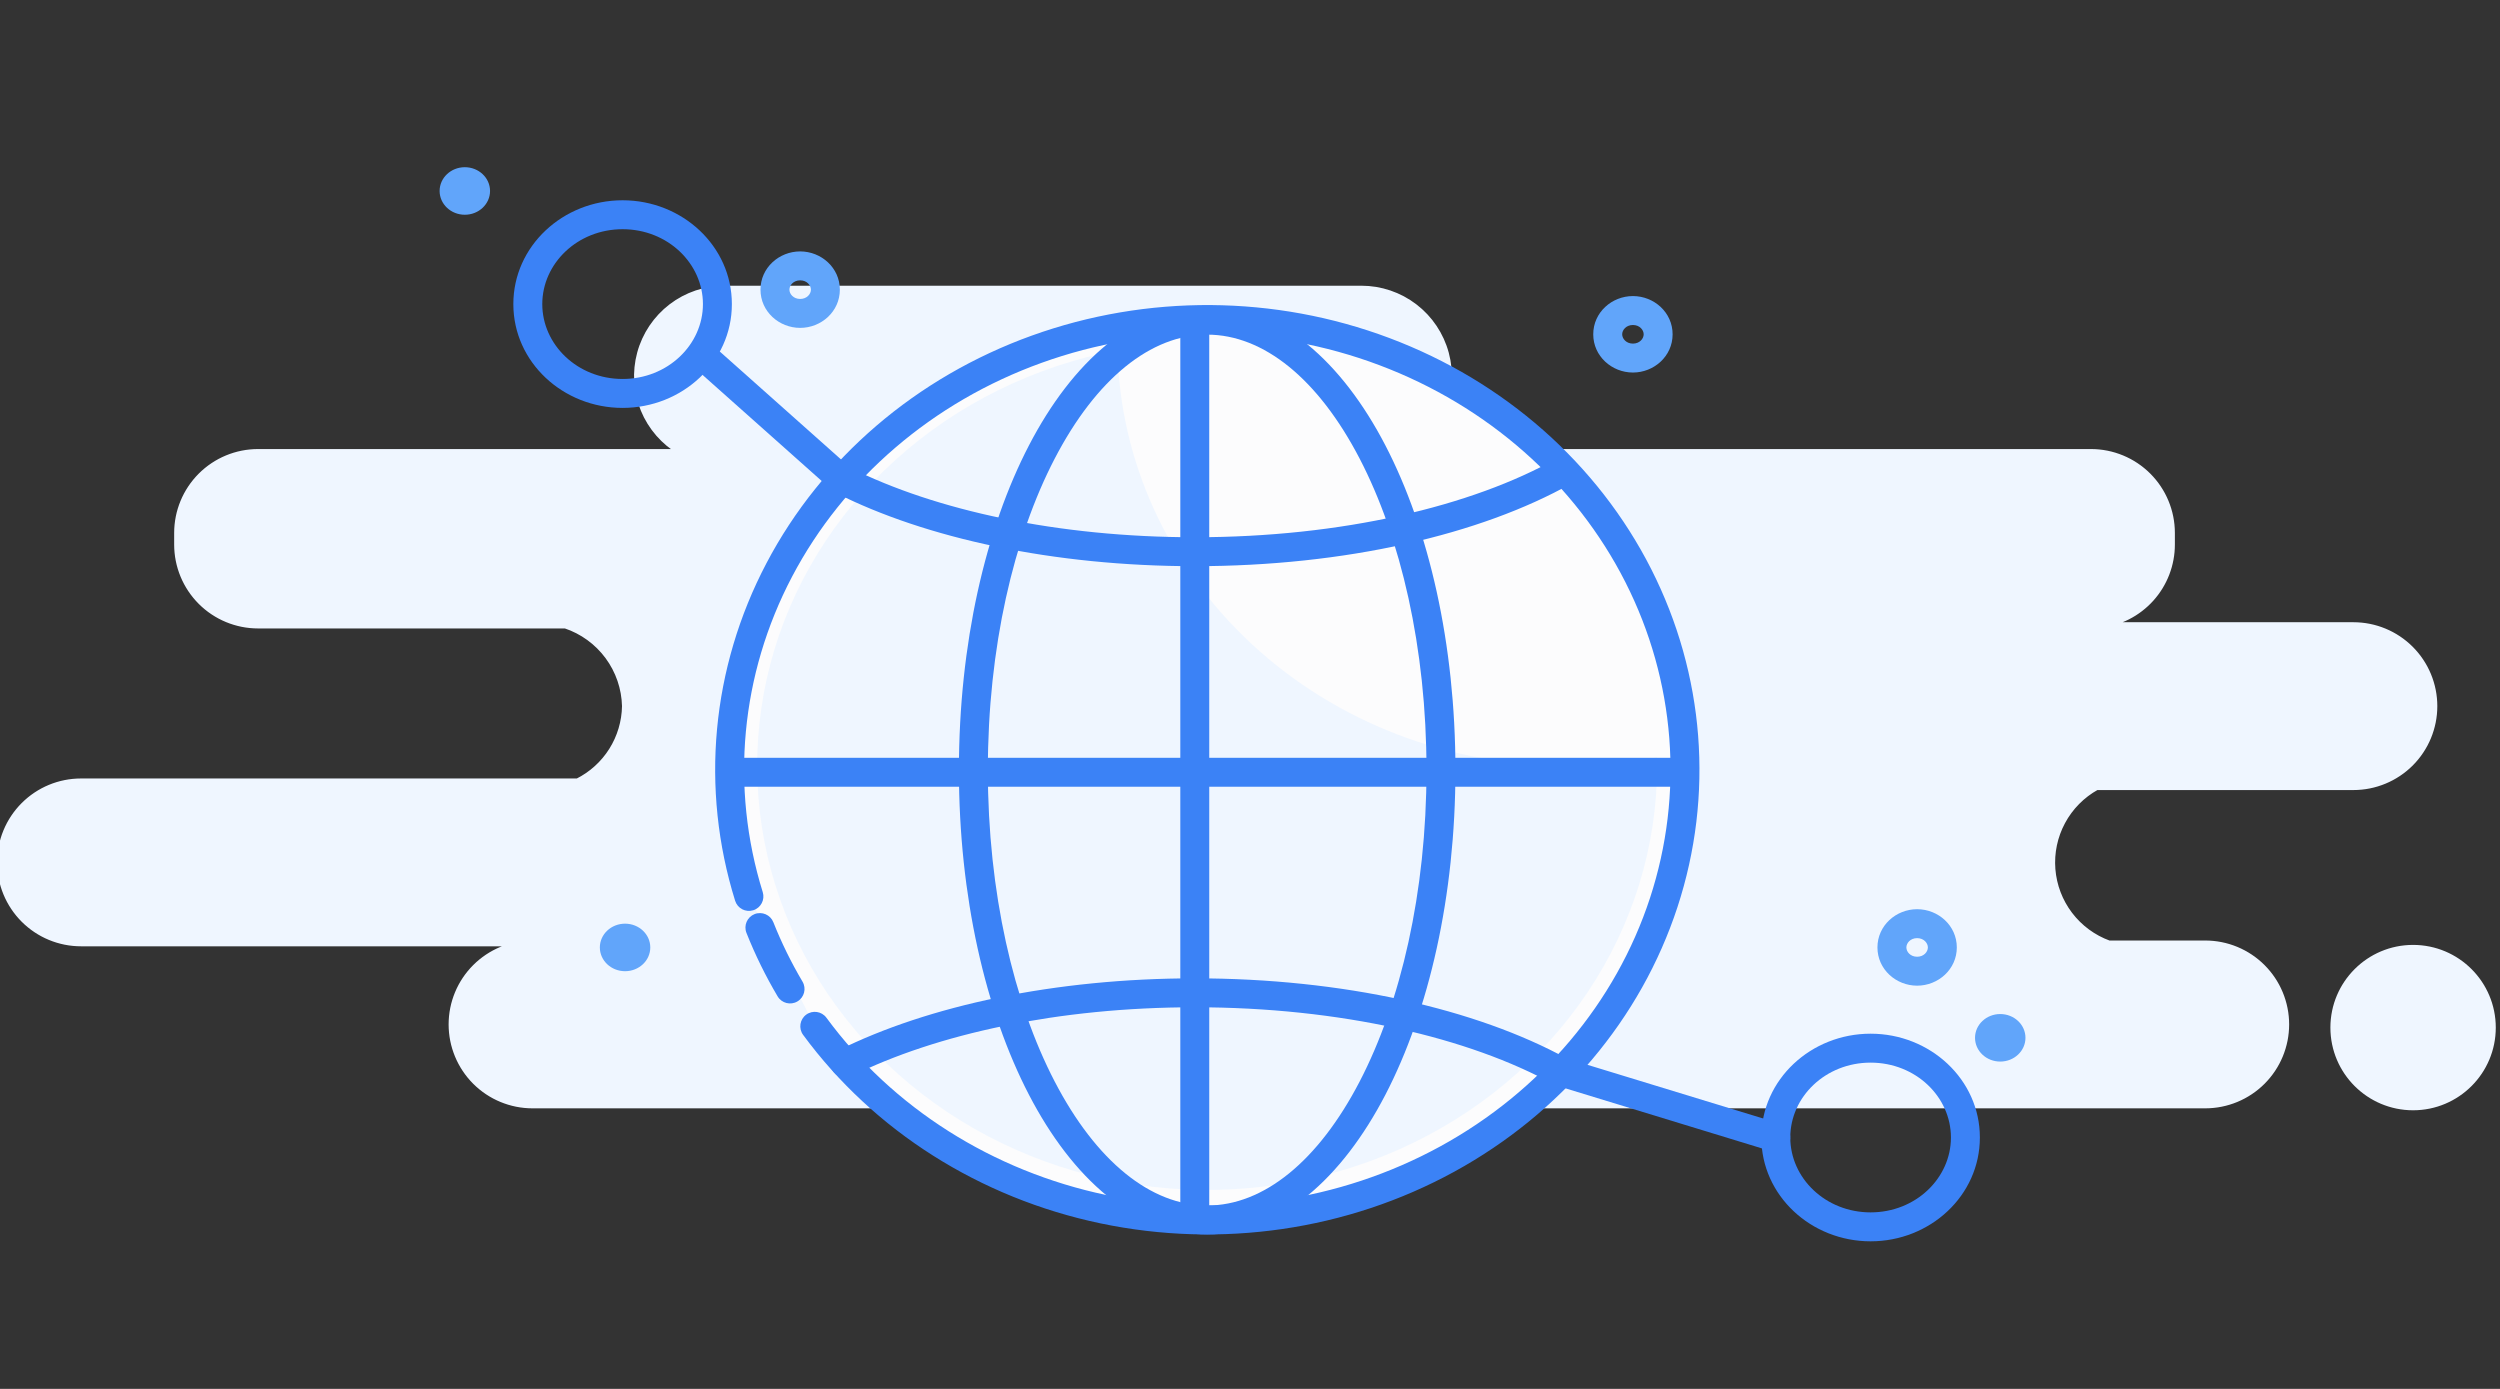 <svg width="432" height="240" viewBox="0 0 432 240" fill="none" xmlns="http://www.w3.org/2000/svg">
<rect x="0" y="0" width="432" height="240" fill="#333333" stroke="none"/>
<g clip-path="url(#clip0_87_28211)">
    <path d="M381.064 163.021H364.419C361.736 162.045 359.39 160.318 357.661 158.046C355.933 155.774 354.894 153.052 354.67 150.206C354.446 147.359 355.045 144.508 356.397 141.993C357.748 139.478 359.795 137.405 362.292 136.021H406.668C410.381 136.021 413.942 134.546 416.568 131.921C419.193 129.295 420.668 125.734 420.668 122.021C420.668 118.308 419.193 114.747 416.568 112.122C413.942 109.496 410.381 108.021 406.668 108.021H362.765C366.209 107.663 369.398 106.042 371.717 103.47C374.036 100.898 375.319 97.558 375.319 94.096V92.096C375.319 88.383 373.844 84.822 371.219 82.196C368.593 79.571 365.032 78.096 361.319 78.096H242.86C245.737 76.421 247.982 73.845 249.247 70.766C250.512 67.686 250.727 64.276 249.859 61.063C248.99 57.849 247.087 55.011 244.443 52.988C241.8 50.965 238.563 49.87 235.234 49.872H125.213C121.884 49.87 118.647 50.965 116.003 52.988C113.36 55.011 111.456 57.849 110.588 61.063C109.72 64.276 109.935 67.686 111.2 70.766C112.465 73.845 114.71 76.421 117.587 78.096H44.596C40.883 78.096 37.322 79.571 34.696 82.196C32.071 84.822 30.596 88.383 30.596 92.096V94.096C30.596 97.809 32.071 101.37 34.696 103.995C37.322 106.621 40.883 108.096 44.596 108.096H97.703C100.641 109.078 103.204 110.942 105.044 113.434C106.883 115.926 107.91 118.925 107.983 122.021C107.937 124.729 107.151 127.372 105.709 129.664C104.266 131.956 102.223 133.809 99.802 135.021H14C10.287 135.021 6.726 136.496 4.101 139.122C1.475 141.747 0 145.308 0 149.021C0 152.734 1.475 156.295 4.101 158.921C6.726 161.546 10.287 163.021 14 163.021H92.021C88.308 163.021 84.747 164.496 82.122 167.122C79.496 169.747 78.021 173.308 78.021 177.021C78.021 180.734 79.496 184.295 82.122 186.921C84.747 189.546 88.308 191.021 92.021 191.021H381.064C384.777 191.021 388.338 189.546 390.963 186.921C393.589 184.295 395.064 180.734 395.064 177.021C395.064 173.308 393.589 169.747 390.963 167.122C388.338 164.496 384.777 163.021 381.064 163.021Z" fill="#EFF6FF" stroke="#EFF6FF" stroke-linejoin="round"/>
    <path d="M416.982 191.356C424.597 191.356 430.77 185.183 430.77 177.568C430.77 169.953 424.597 163.78 416.982 163.78C409.367 163.78 403.193 169.953 403.193 177.568C403.193 185.183 409.367 191.356 416.982 191.356Z" fill="#EFF6FF" stroke="#EFF6FF" stroke-linejoin="round"/>
    <path d="M129.416 154.906C123.578 136.142 125.45 115.994 134.661 98.473C143.871 80.952 159.744 67.342 179.119 60.353C198.495 53.364 219.952 53.508 239.22 60.756C258.488 68.005 274.154 81.826 283.099 99.469C292.044 117.112 293.612 137.283 287.491 155.966C281.371 174.65 268.01 190.476 250.069 200.294C232.128 210.112 210.922 213.203 190.672 208.951C170.423 204.698 152.615 193.415 140.793 177.346" fill="#FCFCFD"/>
    <path fill-rule="evenodd" clip-rule="evenodd" d="M238.34 63.096C219.629 56.057 198.784 55.917 179.968 62.705C161.153 69.492 145.781 82.692 136.874 99.636C127.969 116.575 126.164 136.038 131.803 154.163C132.213 155.481 131.477 156.883 130.158 157.293C128.84 157.703 127.439 156.967 127.029 155.648C120.992 136.246 122.931 115.413 132.448 97.31C141.962 79.212 158.335 65.193 178.271 58.001C198.206 50.811 220.276 50.959 240.101 58.416C259.928 65.875 276.089 80.113 285.329 98.338C294.572 116.569 296.196 137.426 289.867 156.744C283.54 176.058 269.743 192.377 251.269 202.487C232.798 212.595 210.984 215.77 190.159 211.397C169.332 207.024 150.98 195.411 138.779 178.828C137.961 177.716 138.199 176.151 139.311 175.332C140.423 174.514 141.988 174.752 142.807 175.865C154.25 191.418 171.514 202.373 191.186 206.504C210.86 210.635 231.457 207.629 248.869 198.101C266.277 188.574 279.201 173.241 285.116 155.188C291.028 137.139 289.516 117.655 280.869 100.599C272.219 83.539 257.049 70.134 238.34 63.096Z" fill="#3B82F6"/>
    <path d="M136.522 170.896C134.504 167.487 132.762 163.939 131.312 160.282L136.522 170.896Z" fill="#FCFCFD"/>
    <path fill-rule="evenodd" clip-rule="evenodd" d="M130.39 157.958C131.673 157.449 133.126 158.077 133.635 159.361C135.037 162.895 136.721 166.325 138.673 169.622C139.377 170.81 138.984 172.344 137.796 173.047C136.608 173.751 135.075 173.358 134.371 172.17C132.286 168.649 130.487 164.983 128.988 161.204C128.479 159.92 129.106 158.467 130.39 157.958Z" fill="#3B82F6"/>
    <path d="M270.815 132.339C250.466 132.337 230.929 124.814 216.399 111.386C201.87 97.957 193.507 79.694 193.105 60.518C178.686 63.281 165.394 69.844 154.774 79.444C144.154 89.044 136.643 101.287 133.112 114.751C129.582 128.215 130.177 142.346 134.829 155.504C139.481 168.662 147.999 180.305 159.393 189.081C170.787 197.857 184.589 203.406 199.196 205.083C213.802 206.759 228.614 204.495 241.909 198.553C255.205 192.61 266.438 183.234 274.305 171.513C282.171 159.792 286.348 146.208 286.349 132.339C286.349 131.85 286.32 131.367 286.31 130.88C281.209 131.852 276.018 132.341 270.815 132.339Z" fill="#EFF6FF"/>
    <path fill-rule="evenodd" clip-rule="evenodd" d="M182.252 79.249C175.161 92.894 170.701 111.918 170.701 133.069C170.701 154.22 175.161 173.244 182.252 186.889C189.406 200.658 198.85 208.312 208.599 208.312C218.348 208.312 227.792 200.658 234.947 186.889C242.038 173.244 246.498 154.22 246.498 133.069C246.498 111.918 242.038 92.894 234.947 79.249C227.792 65.48 218.348 57.825 208.599 57.825C198.85 57.825 189.406 65.48 182.252 79.249ZM177.815 76.943C185.281 62.574 196.037 52.825 208.599 52.825C221.162 52.825 231.917 62.574 239.384 76.943C246.915 91.436 251.498 111.283 251.498 133.069C251.498 154.855 246.915 174.702 239.384 189.195C231.917 203.564 221.162 213.312 208.599 213.312C196.037 213.312 185.281 203.564 177.815 189.195C170.284 174.702 165.701 154.855 165.701 133.069C165.701 111.283 170.284 91.436 177.815 76.943Z" fill="#3B82F6"/>
    <path fill-rule="evenodd" clip-rule="evenodd" d="M206.458 174.057C182.873 174.057 161.773 178.688 147.137 185.958C145.9 186.572 144.4 186.068 143.786 184.831C143.171 183.595 143.676 182.094 144.912 181.48C160.4 173.787 182.303 169.057 206.458 169.057C232.057 169.057 255.146 174.37 270.742 182.908L307.591 194.17C308.912 194.574 309.655 195.971 309.252 197.292C308.848 198.612 307.45 199.355 306.13 198.952L269.034 187.614C268.868 187.563 268.708 187.496 268.556 187.412C253.894 179.317 231.597 174.057 206.458 174.057Z" fill="#3B82F6"/>
    <path fill-rule="evenodd" clip-rule="evenodd" d="M120.042 60.231C120.96 59.2 122.54 59.108 123.572 60.026L146.971 80.853C161.612 88.17 182.782 92.837 206.459 92.837C231.862 92.837 254.36 87.466 269.011 79.229C270.215 78.553 271.739 78.98 272.416 80.183C273.092 81.387 272.665 82.911 271.461 83.588C255.858 92.359 232.451 97.837 206.459 97.837C182.053 97.837 159.943 93.008 144.428 85.17C144.234 85.073 144.054 84.95 143.893 84.806L120.248 63.761C119.216 62.843 119.124 61.263 120.042 60.231Z" fill="#3B82F6"/>
    <path fill-rule="evenodd" clip-rule="evenodd" d="M208.958 55.325L208.958 210.812H203.958L203.958 55.325H208.958Z" fill="#3B82F6"/>
    <path fill-rule="evenodd" clip-rule="evenodd" d="M126.117 130.947H291.084V135.947H126.117V130.947Z" fill="#3B82F6"/>
    <path fill-rule="evenodd" clip-rule="evenodd" d="M323.241 183.622C315.434 183.622 309.361 189.552 309.361 196.561C309.361 203.57 315.434 209.5 323.241 209.5C331.049 209.5 337.122 203.57 337.122 196.561C337.122 189.552 331.049 183.622 323.241 183.622ZM304.361 196.561C304.361 186.516 312.955 178.622 323.241 178.622C333.527 178.622 342.122 186.516 342.122 196.561C342.122 206.606 333.527 214.5 323.241 214.5C312.955 214.5 304.361 206.606 304.361 196.561Z" fill="#3B82F6"/>
    <path fill-rule="evenodd" clip-rule="evenodd" d="M107.586 39.607C99.779 39.607 93.706 45.538 93.706 52.547C93.706 59.556 99.779 65.486 107.586 65.486C115.394 65.486 121.467 59.556 121.467 52.547C121.467 45.538 115.394 39.607 107.586 39.607ZM88.706 52.547C88.706 42.502 97.3 34.607 107.586 34.607C117.872 34.607 126.467 42.502 126.467 52.547C126.467 62.592 117.872 70.486 107.586 70.486C97.3 70.486 88.706 62.592 88.706 52.547Z" fill="#3B82F6"/>
    <path d="M80.322 37.108C82.729 37.108 84.68 35.269 84.68 33C84.68 30.732 82.729 28.893 80.322 28.893C77.916 28.893 75.965 30.732 75.965 33C75.965 35.269 77.916 37.108 80.322 37.108Z" fill="#61A5FA"/>
    <path d="M345.643 183.44C348.049 183.44 350 181.601 350 179.333C350 177.065 348.049 175.226 345.643 175.226C343.236 175.226 341.285 177.065 341.285 179.333C341.285 181.601 343.236 183.44 345.643 183.44Z" fill="#61A5FA"/>
    <path d="M108.012 167.824C110.418 167.824 112.369 165.985 112.369 163.717C112.369 161.449 110.418 159.61 108.012 159.61C105.605 159.61 103.654 161.449 103.654 163.717C103.654 165.985 105.605 167.824 108.012 167.824Z" fill="#61A5FA"/>
    <path fill-rule="evenodd" clip-rule="evenodd" d="M331.279 162.11C330.112 162.11 329.422 162.967 329.422 163.717C329.422 164.467 330.112 165.324 331.279 165.324C332.447 165.324 333.137 164.467 333.137 163.717C333.137 162.967 332.447 162.11 331.279 162.11ZM324.422 163.717C324.422 159.931 327.634 157.11 331.279 157.11C334.925 157.11 338.137 159.931 338.137 163.717C338.137 167.503 334.925 170.324 331.279 170.324C327.634 170.324 324.422 167.503 324.422 163.717Z" fill="#61A5FA"/>
    <path fill-rule="evenodd" clip-rule="evenodd" d="M282.17 56.161C281.003 56.161 280.313 57.017 280.313 57.768C280.313 58.518 281.003 59.375 282.17 59.375C283.337 59.375 284.027 58.518 284.027 57.768C284.027 57.017 283.337 56.161 282.17 56.161ZM275.312 57.768C275.312 53.981 278.524 51.161 282.17 51.161C285.816 51.161 289.027 53.981 289.027 57.768C289.027 61.554 285.816 64.375 282.17 64.375C278.524 64.375 275.312 61.554 275.312 57.768Z" fill="#61A5FA"/>
    <path fill-rule="evenodd" clip-rule="evenodd" d="M138.269 48.444C137.102 48.444 136.412 49.301 136.412 50.051C136.412 50.801 137.102 51.658 138.269 51.658C139.436 51.658 140.127 50.801 140.127 50.051C140.127 49.301 139.436 48.444 138.269 48.444ZM131.412 50.051C131.412 46.265 134.623 43.444 138.269 43.444C141.915 43.444 145.127 46.265 145.127 50.051C145.127 53.837 141.915 56.658 138.269 56.658C134.623 56.658 131.412 53.837 131.412 50.051Z" fill="#61A5FA"/>
</g>
<defs>
    <clipPath id="clip0_87_28211">
        <rect width="432" height="240" fill="white"/>
    </clipPath>
</defs>
</svg>
